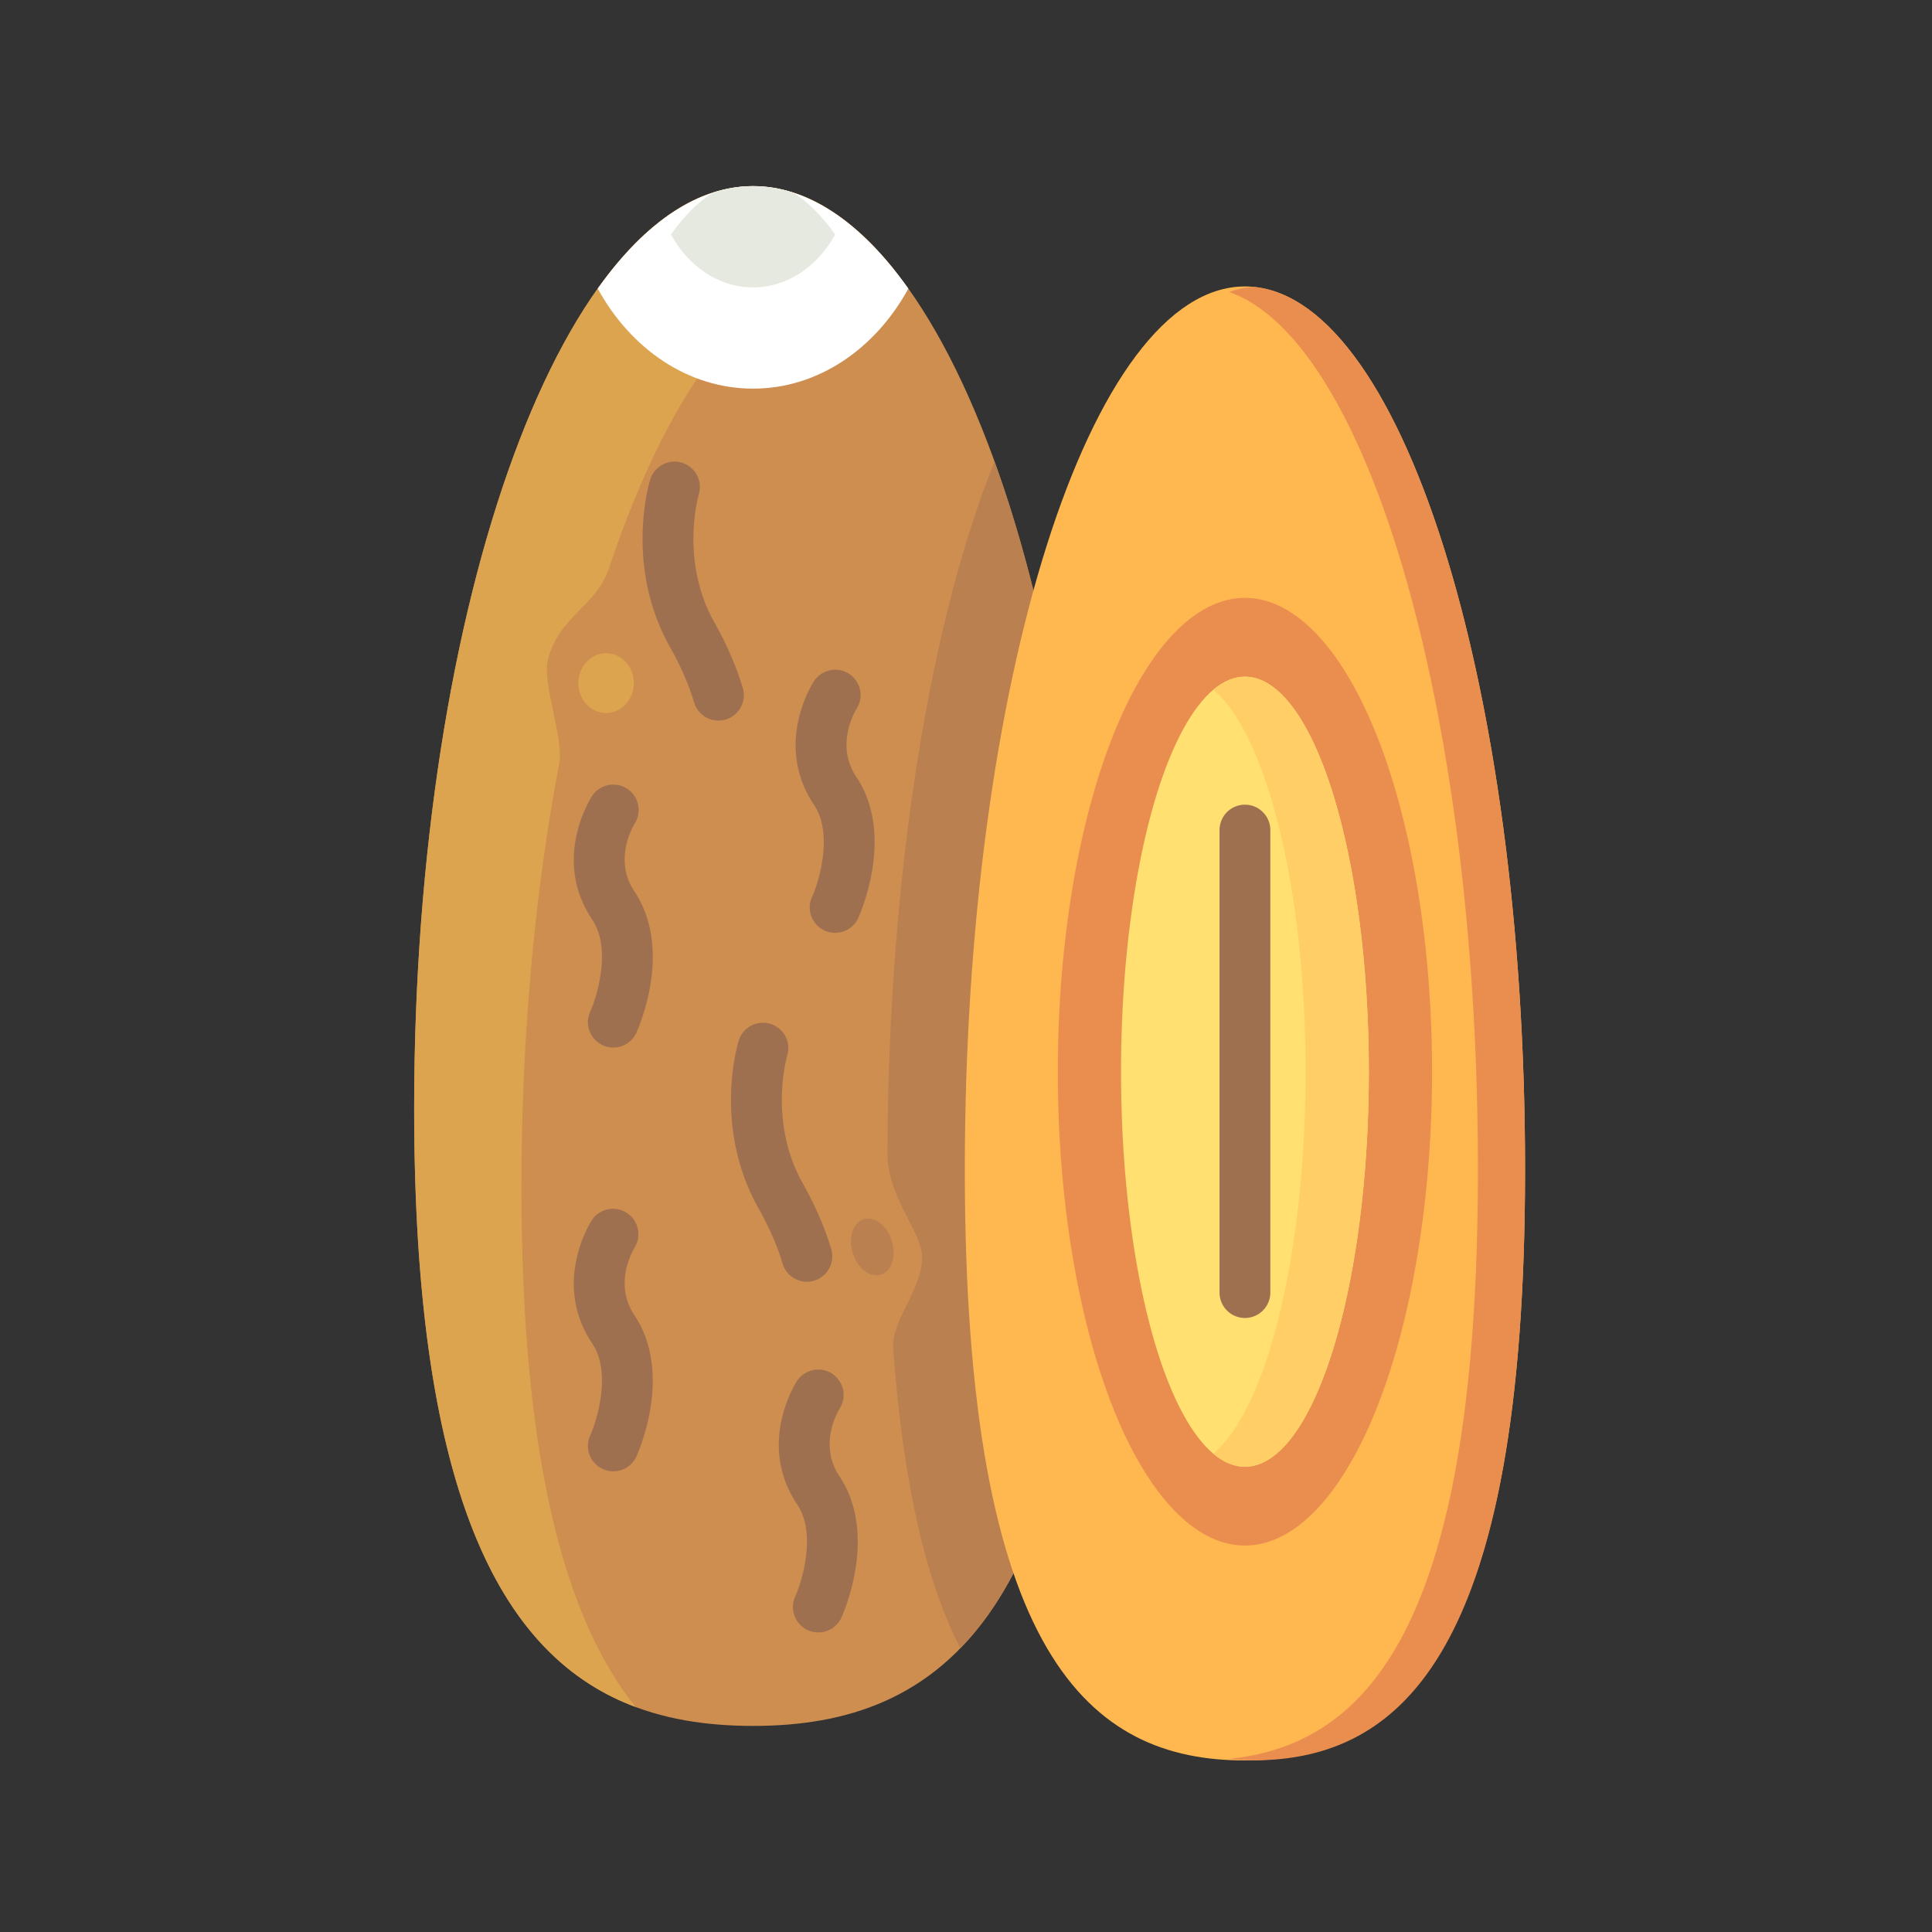 <svg width="200" height="200" xmlns="http://www.w3.org/2000/svg"><rect width="100%" height="100%" fill="#333333" stroke="none"/><g transform="translate(5.932 8.025)"><path d="M107.106 106.74c0 52.741-15.708 63.902-35.083 63.902s-35.082-11.161-35.082-63.902c0-52.742 15.707-95.494 35.082-95.494s35.083 42.753 35.083 95.494z" fill="#cd8e50"/><path d="M48.048 114.864c0-15.818 1.413-30.74 3.914-43.878.478-2.502-1.748-8.244-1.195-10.612 1.071-4.582 5.023-5.594 6.357-9.6 6.418-19.288 15.692-31.405 26.007-31.405 1.162 0 2.312.158 3.446.459-4.434-5.509-9.361-8.582-14.554-8.582-19.375 0-35.082 42.753-35.082 95.495 0 41.111 9.545 56.958 22.931 61.947-7.252-9.028-11.824-25.374-11.824-53.824z" fill="#dda450"/><path d="M97.025 39.76c-6.547 16.173-10.978 42.104-11.092 71.494-.018 4.665 3.506 8.129 3.584 10.775.1 3.4-3.211 6.592-2.989 9.587 1.075 14.474 3.536 24.358 6.959 30.98 8.284-8.514 13.619-25.125 13.619-55.856 0-26.096-3.848-49.743-10.081-66.98z" fill="#ba8050"/><path d="M151.941 113.044c0 50.487-12.983 61.172-28.997 61.172-16.016 0-28.999-10.685-28.999-61.172 0-50.489 12.983-91.416 28.998-91.416s28.998 40.929 28.998 91.416z" fill="#ffb750"/><path d="M55.945 21.847c3.405 6.23 9.33 10.359 16.078 10.359 6.748 0 12.674-4.129 16.079-10.359-10.061-14.148-22.103-14.139-32.157 0z" fill="#fff"/><path d="M80.524 16.248c-1.37-1.926-2.84-3.397-4.382-4.349-2.736-.872-5.499-.874-8.236 0-1.543.952-3.013 2.423-4.384 4.349 1.801 3.294 4.934 5.477 8.501 5.477 3.568 0 6.702-2.182 8.501-5.477z" fill="#e6e9df"/><path d="M57.558 100.417c-1.89 0-3.19-1.966-2.39-3.719.733-1.633 2.206-6.541.21-9.516-4.2-6.255-.192-12.538-.02-12.803a2.629 2.629 0 014.412 2.86c-.115.184-2.254 3.697-.028 7.013 1.723 2.567 2.289 5.946 1.638 9.773-.462 2.714-1.39 4.768-1.429 4.853a2.629 2.629 0 01-2.393 1.54zm22.964-11.875c-1.89 0-3.19-1.967-2.39-3.72.733-1.633 2.206-6.54.21-9.515-4.2-6.256-.191-12.54-.019-12.804a2.628 2.628 0 014.412 2.86c-.114.181-2.255 3.696-.029 7.014 1.723 2.566 2.29 5.945 1.638 9.772-.462 2.714-1.39 4.768-1.429 4.853a2.629 2.629 0 01-2.393 1.54zm-22.964 55.744c-1.892 0-3.19-1.967-2.39-3.72.733-1.633 2.206-6.54.21-9.515-4.2-6.256-.192-12.538-.02-12.803a2.63 2.63 0 014.412 2.86c-.117.186-2.253 3.698-.028 7.013 1.723 2.567 2.289 5.946 1.638 9.773-.462 2.714-1.39 4.767-1.429 4.853a2.63 2.63 0 01-2.393 1.54zm21.222 16.676c-1.893 0-3.189-1.968-2.39-3.72.733-1.633 2.206-6.54.21-9.515-4.2-6.256-.192-12.539-.02-12.803a2.629 2.629 0 014.413 2.858c-.11.176-2.258 3.694-.029 7.015 1.723 2.566 2.29 5.945 1.638 9.772-.462 2.714-1.39 4.768-1.429 4.853a2.63 2.63 0 01-2.393 1.54zm-1.184-36.304a2.629 2.629 0 01-2.517-1.876c-.553-1.85-1.389-3.772-2.483-5.713-4.743-8.413-2.171-17.003-2.06-17.364a2.628 2.628 0 015.025 1.544c-.036.124-1.974 6.873 1.614 13.238 1.286 2.281 2.275 4.565 2.94 6.788a2.63 2.63 0 01-2.519 3.383zM68.44 66.57a2.629 2.629 0 01-2.517-1.877c-.554-1.85-1.39-3.771-2.483-5.713-4.743-8.413-2.171-17.002-2.06-17.364a2.628 2.628 0 015.025 1.544c-.036.125-1.973 6.874 1.614 13.239 1.286 2.28 2.275 4.565 2.94 6.788a2.63 2.63 0 01-2.519 3.382z" fill="#9f7050"/><path d="M86.324 120.234c.566 1.554.15 3.186-.93 3.642-1.08.456-2.415-.436-2.982-1.991-.567-1.556-.149-3.187.93-3.643 1.08-.456 2.417.437 2.982 1.992z" fill="#ba8050"/><ellipse cx="122.943" cy="102.919" fill="#ea8e50" rx="19.373" ry="49.051"/><ellipse cx="122.943" cy="102.919" fill="#ffe070" rx="12.827" ry="40.896"/><path d="M122.943 62.021c-1.131 0-2.229.469-3.273 1.345 5.498 4.614 9.554 20.572 9.554 39.552s-4.056 34.938-9.554 39.552c1.044.876 2.142 1.346 3.273 1.346 7.084 0 12.827-18.311 12.827-40.897 0-22.588-5.743-40.898-12.827-40.898z" fill="#ffce66"/><path d="M122.943 128.411a2.628 2.628 0 01-2.629-2.629V77.904a2.629 2.629 0 015.258 0v47.878a2.629 2.629 0 01-2.629 2.629z" fill="#9f7050"/><ellipse cx="56.811" cy="62.688" fill="#dda450" rx="2.875" ry="3.094"/><path d="M121.312 174.054c.804.082 1.616.151 2.438.151 15.645.008 28.191-11.524 28.191-61.161 0-49.639-12.551-90.036-28.193-91.379a9.967 9.967 0 00-2.436.538c14.485 5.092 25.748 43.817 25.748 90.841 0 47.023-11.263 59.516-25.748 61.01z" fill="#ea8e50"/></g></svg>